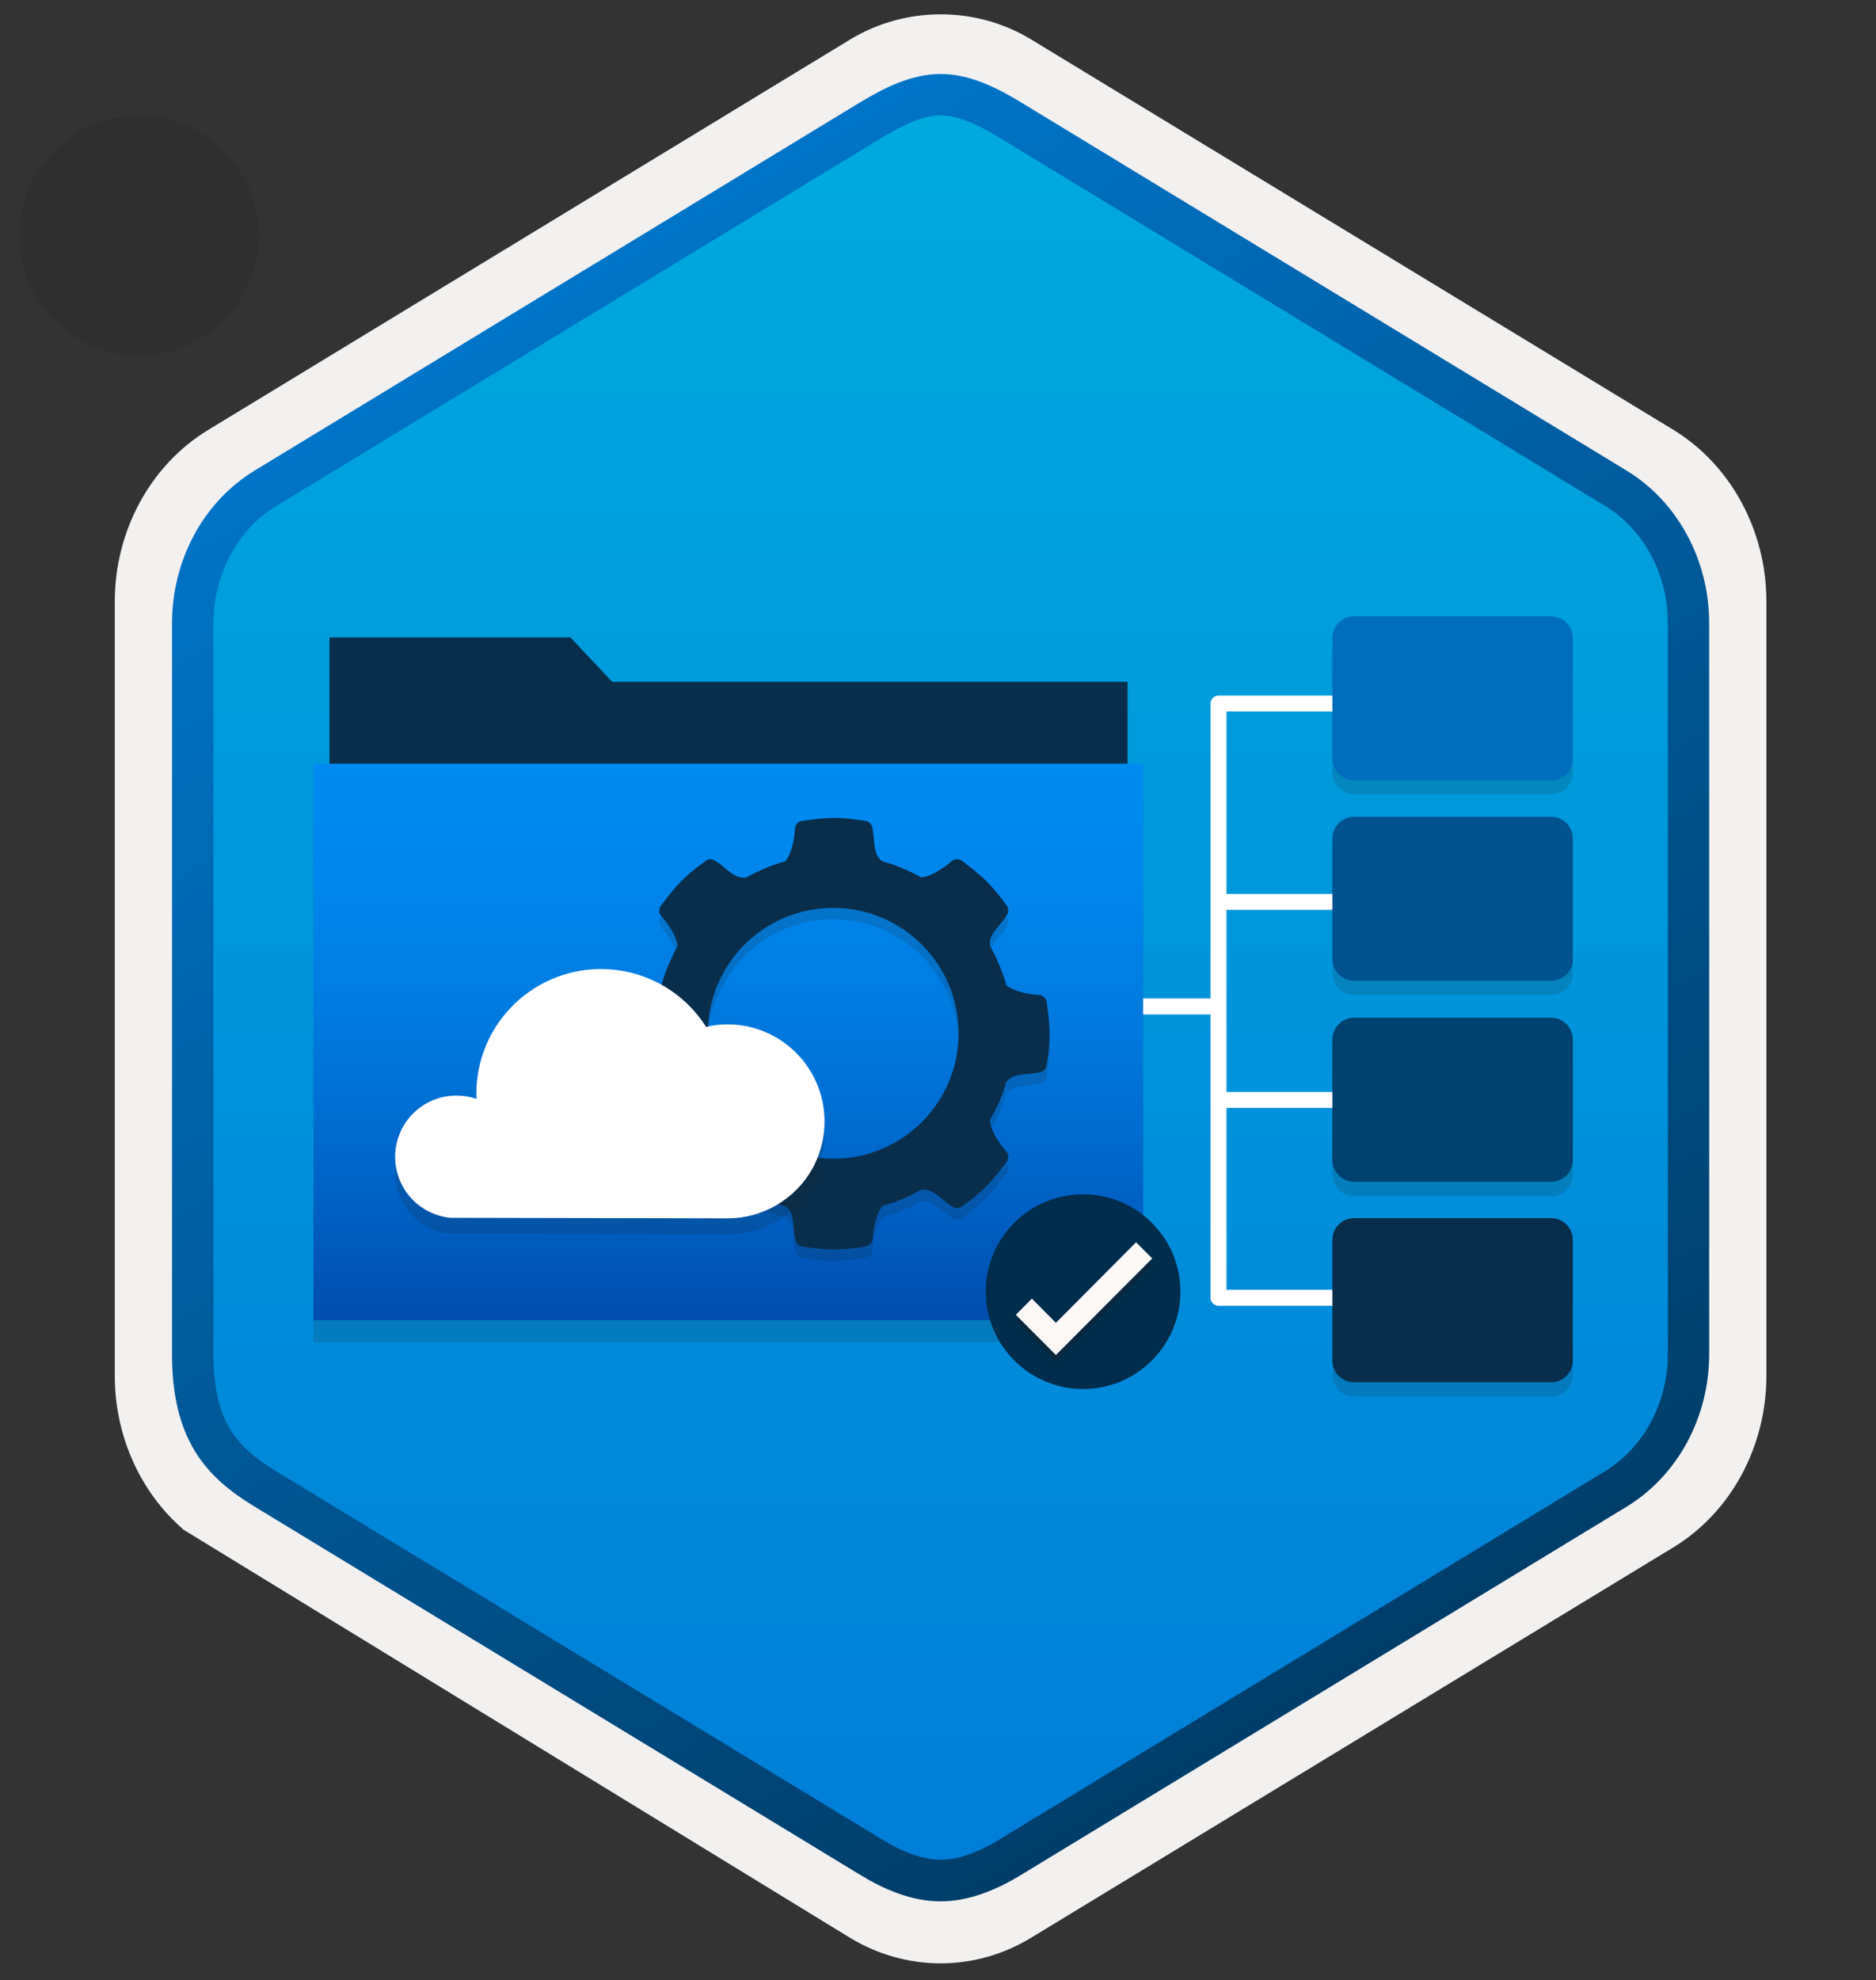 <svg width="181" height="191" viewBox="0 0 181 191" fill="none" xmlns="http://www.w3.org/2000/svg">
<rect x="0" y="0" width="181" height="191" fill="#333333" stroke="none"/>
<path d="M90.755 189.385C93.815 189.385 96.825 188.535 99.485 186.915L161.455 149.255C166.995 145.885 170.425 139.555 170.425 132.715V58.005C170.425 51.185 166.995 44.845 161.455 41.465L99.485 3.805C94.155 0.565 87.335 0.585 82.035 3.805L20.065 41.485C14.525 44.855 11.075 51.185 11.075 58.025V132.725C11.075 138.485 13.525 143.905 17.625 147.475V147.505L82.035 186.935C84.675 188.535 87.695 189.385 90.755 189.385ZM91.405 8.335C93.355 8.335 95.835 9.545 97.545 10.595L158.305 47.785C162.055 50.065 164.175 56.665 164.175 61.415L163.545 132.715C163.545 137.465 160.345 141.735 156.595 144.015L96.195 180.395C92.765 182.485 89.975 182.485 86.535 180.395L25.325 143.925C21.575 141.645 18.555 137.445 18.555 132.715V59.075C18.555 54.335 21.285 49.445 25.055 47.155L85.635 10.595C87.335 9.555 89.455 8.335 91.405 8.335Z" fill="#F2F1F0"/>
<path fill-rule="evenodd" clip-rule="evenodd" d="M98.656 11.914C96.206 10.414 93.486 9.664 90.755 9.664C88.025 9.664 85.305 10.424 82.856 11.914L26.726 46.244C21.706 49.314 18.596 55.064 18.596 61.314V129.414C18.596 135.644 21.695 141.414 26.726 144.484L82.856 178.814C85.305 180.314 88.025 181.064 90.755 181.064C93.486 181.064 96.206 180.324 98.656 178.814L154.785 144.484C159.805 141.414 162.915 135.644 162.915 129.414V61.314C162.915 55.084 159.815 49.334 154.785 46.244L98.656 11.914Z" fill="url(#paint0_linear_342_57267)"/>
<path fill-rule="evenodd" clip-rule="evenodd" d="M90.755 11.135C92.436 11.135 94.326 12.005 96.385 13.255L154.855 48.795C158.505 51.015 160.915 55.285 160.915 60.115V130.595C160.915 135.415 158.505 139.695 154.855 141.915L96.395 177.455C94.436 178.645 92.516 179.395 90.766 179.395C89.016 179.395 87.096 178.645 85.135 177.455L26.655 141.925C24.645 140.695 23.195 139.495 22.215 137.885C21.235 136.285 20.596 134.065 20.596 130.605V60.125C20.596 55.295 23.006 51.025 26.655 48.805L85.115 13.265C87.206 12.015 89.066 11.135 90.755 11.135ZM98.466 180.885L156.925 145.345C161.845 142.355 164.905 136.735 164.905 130.605V60.125C164.905 53.995 161.845 48.375 156.925 45.385L98.466 9.845C96.356 8.565 93.645 7.135 90.755 7.135C87.856 7.135 85.145 8.575 83.055 9.835H83.046L24.576 45.385C19.655 48.375 16.596 53.995 16.596 60.125V130.605C16.596 134.565 17.335 137.555 18.796 139.965C20.256 142.365 22.316 143.965 24.576 145.335L83.035 180.875C85.255 182.225 87.925 183.405 90.746 183.405C93.566 183.405 96.246 182.235 98.466 180.885Z" fill="url(#paint1_linear_342_57267)"/>
<path opacity="0.15" d="M149.639 60.838H130.645C130.089 60.838 129.557 61.059 129.164 61.452C128.771 61.845 128.55 62.377 128.55 62.933V74.517C128.55 75.073 128.771 75.606 129.164 75.999C129.557 76.391 130.089 76.612 130.645 76.612H149.655C149.931 76.615 150.204 76.562 150.459 76.457C150.714 76.353 150.946 76.199 151.141 76.004C151.336 75.809 151.49 75.577 151.594 75.322C151.699 75.067 151.752 74.793 151.75 74.517V62.902C151.742 62.349 151.516 61.822 151.12 61.435C150.725 61.048 150.192 60.834 149.639 60.838V60.838Z" fill="#1F1D20"/>
<path opacity="0.15" d="M149.639 99.551H130.645C130.089 99.551 129.557 99.772 129.164 100.165C128.771 100.557 128.55 101.09 128.55 101.646V113.292C128.55 113.848 128.771 114.381 129.164 114.774C129.557 115.167 130.089 115.387 130.645 115.387H149.655C150.211 115.387 150.743 115.167 151.136 114.774C151.529 114.381 151.75 113.848 151.75 113.292V101.677C151.752 101.398 151.699 101.122 151.594 100.864C151.488 100.606 151.333 100.372 151.137 100.174C150.941 99.977 150.708 99.82 150.451 99.713C150.194 99.606 149.918 99.551 149.639 99.551V99.551Z" fill="#1F1D20"/>
<path opacity="0.15" d="M149.639 80.155H130.645C130.089 80.155 129.557 80.376 129.164 80.768C128.771 81.161 128.55 81.695 128.55 82.25V93.881C128.55 94.436 128.771 94.97 129.164 95.363C129.557 95.755 130.089 95.976 130.645 95.976H149.655C149.931 95.978 150.204 95.925 150.459 95.821C150.714 95.716 150.946 95.562 151.141 95.367C151.336 95.172 151.49 94.94 151.594 94.685C151.699 94.43 151.752 94.156 151.75 93.881V82.219C151.742 81.666 151.516 81.139 151.12 80.753C150.725 80.366 150.192 80.151 149.639 80.155V80.155Z" fill="#1F1D20"/>
<path opacity="0.15" d="M149.639 118.868H130.645C130.089 118.868 129.557 119.089 129.164 119.482C128.771 119.875 128.55 120.407 128.55 120.963V132.609C128.55 133.165 128.771 133.698 129.164 134.091C129.557 134.484 130.089 134.704 130.645 134.704H149.655C150.211 134.704 150.743 134.484 151.136 134.091C151.529 133.698 151.75 133.165 151.75 132.609V120.979C151.75 120.419 151.527 119.882 151.132 119.486C150.736 119.091 150.199 118.868 149.639 118.868V118.868Z" fill="#1F1D20"/>
<path d="M139.241 105.327H117.566V106.868H139.241V105.327Z" fill="white"/>
<path d="M139.241 86.225H117.566V87.765H139.241V86.225Z" fill="white"/>
<path d="M139.241 125.955H117.566C117.362 125.955 117.166 125.873 117.022 125.729C116.877 125.585 116.796 125.389 116.796 125.184V67.862C116.796 67.658 116.877 67.462 117.022 67.317C117.166 67.173 117.362 67.092 117.566 67.092H139.241V68.632H118.336V124.414H139.241V125.955Z" fill="white"/>
<path d="M149.639 59.451H130.645C130.089 59.451 129.557 59.671 129.164 60.064C128.771 60.457 128.55 60.99 128.55 61.546V73.177C128.55 73.732 128.771 74.266 129.164 74.659C129.557 75.051 130.089 75.272 130.645 75.272H149.655C149.931 75.274 150.204 75.221 150.459 75.117C150.714 75.012 150.946 74.858 151.141 74.663C151.336 74.468 151.49 74.236 151.594 73.981C151.699 73.726 151.752 73.452 151.75 73.177V61.561C151.75 61.001 151.527 60.465 151.132 60.069C150.736 59.673 150.199 59.451 149.639 59.451V59.451Z" fill="#006EBC"/>
<path d="M149.639 98.164H130.645C130.089 98.164 129.557 98.385 129.164 98.778C128.771 99.171 128.55 99.703 128.55 100.259V111.905C128.55 112.461 128.771 112.993 129.164 113.386C129.557 113.779 130.089 114 130.645 114H149.655C150.211 114 150.743 113.779 151.136 113.386C151.529 112.993 151.75 112.461 151.75 111.905V100.29C151.752 100.011 151.699 99.735 151.594 99.477C151.488 99.22 151.333 98.985 151.137 98.788C150.941 98.59 150.708 98.433 150.451 98.326C150.194 98.219 149.918 98.164 149.639 98.164V98.164Z" fill="#00426F"/>
<path d="M149.639 78.784H130.645C130.089 78.784 129.557 79.005 129.164 79.398C128.771 79.791 128.55 80.323 128.55 80.879V92.51C128.55 93.066 128.771 93.599 129.164 93.992C129.557 94.384 130.089 94.605 130.645 94.605H149.655C149.931 94.607 150.204 94.554 150.459 94.45C150.714 94.345 150.946 94.191 151.141 93.996C151.336 93.801 151.49 93.57 151.594 93.314C151.699 93.059 151.752 92.786 151.75 92.51V80.879C151.75 80.603 151.695 80.329 151.589 80.074C151.483 79.819 151.327 79.587 151.131 79.392C150.935 79.197 150.702 79.044 150.446 78.939C150.19 78.835 149.916 78.782 149.639 78.784Z" fill="#00538E"/>
<path d="M149.639 117.497H130.645C130.089 117.497 129.557 117.718 129.164 118.111C128.771 118.504 128.55 119.036 128.55 119.592V131.238C128.55 131.794 128.771 132.327 129.164 132.72C129.557 133.113 130.089 133.334 130.645 133.334H149.655C150.211 133.334 150.743 133.113 151.136 132.72C151.529 132.327 151.75 131.794 151.75 131.238V119.608C151.75 119.048 151.527 118.511 151.132 118.115C150.736 117.72 150.199 117.497 149.639 117.497V117.497Z" fill="#092E4C"/>
<path d="M117.643 96.315H97.863V97.856H117.643V96.315Z" fill="white"/>
<path opacity="0.15" d="M110.29 75.819H30.245V129.498H110.29V75.819Z" fill="#1F1D20"/>
<path d="M108.793 65.769H59.064L55.041 61.486H31.785V115.81H108.793V65.769Z" fill="#092E4C"/>
<path d="M110.29 73.664H30.245V127.342H110.29V73.664Z" fill="url(#paint2_linear_342_57267)"/>
<path opacity="0.15" d="M101.001 97.884C101.001 97.436 100.636 97.071 100.189 97.071C99.896 97.071 98.073 96.911 97.095 96.149C97.095 96.149 97.1 96.138 97.095 96.149C96.725 94.801 96.183 93.541 95.515 92.348C95.343 91.215 96.515 90.392 97.051 89.508C97.144 89.353 97.2 89.265 97.233 89.204C97.332 88.917 97.277 88.585 97.051 88.359C97.051 88.359 96.15 87.072 95.227 86.155C94.305 85.237 92.907 84.215 92.907 84.215C92.592 83.9 92.073 83.9 91.758 84.215C91.548 84.42 90.161 85.563 88.913 85.746C88.896 85.746 88.896 85.746 88.896 85.746C87.736 85.088 86.432 84.547 85.123 84.177H85.106C84.183 83.497 84.427 82.088 84.183 81.083C84.183 80.635 83.819 80.271 83.371 80.271C83.371 80.271 81.824 80 80.521 80C79.217 80 77.51 80.271 77.51 80.271C77.062 80.271 76.698 80.635 76.698 81.083C76.698 81.376 76.537 83.199 75.775 84.177C74.482 84.541 73.123 85.116 71.974 85.757C70.841 85.928 70.018 84.757 69.134 84.221C68.979 84.127 68.891 84.072 68.83 84.039C68.543 83.939 68.212 83.994 67.985 84.221C67.985 84.221 66.698 85.121 65.781 86.044C64.864 86.967 63.841 88.364 63.841 88.364C63.526 88.679 63.526 89.199 63.841 89.514C64.046 89.718 65.223 91.127 65.377 92.353V92.364C64.736 93.513 64.173 94.867 63.808 96.16C63.808 96.16 63.825 96.138 63.808 96.16C63.018 97.121 61.72 96.839 60.714 97.082C60.267 97.082 59.902 97.447 59.902 97.895C59.902 97.895 59.632 99.442 59.632 100.745C59.632 102.049 59.902 103.756 59.902 103.756C59.902 104.204 60.267 104.568 60.714 104.568C61.007 104.568 62.83 104.729 63.808 105.491C63.83 105.48 63.819 105.508 63.819 105.508C64.195 106.806 64.731 108.104 65.383 109.253C65.372 109.27 65.383 109.253 65.388 109.292C65.499 110.474 64.388 111.248 63.852 112.132C63.759 112.287 63.703 112.375 63.67 112.436C63.571 112.723 63.626 113.054 63.852 113.281C63.852 113.281 64.753 114.568 65.676 115.485C66.598 116.408 67.996 117.425 67.996 117.425C68.311 117.739 68.83 117.739 69.145 117.425C69.35 117.22 70.758 116.043 71.985 115.889C71.985 115.889 71.979 115.894 72.001 115.9C73.184 116.557 74.405 117.076 75.742 117.441C75.753 117.447 75.791 117.458 75.791 117.458C76.714 118.137 76.471 119.546 76.714 120.552C76.764 121.005 77.012 121.292 77.526 121.364C77.526 121.364 79.073 121.634 80.377 121.634C81.681 121.634 83.388 121.369 83.388 121.369C83.835 121.292 84.2 121.005 84.2 120.557C84.2 120.264 84.36 118.441 85.123 117.463C85.123 117.463 85.156 117.436 85.189 117.408C86.548 117.027 87.581 116.607 88.78 115.916C88.841 115.894 88.775 115.9 88.918 115.878C90.051 115.706 90.874 116.878 91.758 117.413C91.913 117.507 92.001 117.563 92.062 117.596C92.349 117.695 92.68 117.64 92.907 117.413C92.907 117.413 94.194 116.513 95.111 115.59C96.034 114.668 97.051 113.27 97.051 113.27C97.365 112.955 97.365 112.436 97.051 112.121C96.846 111.916 95.669 110.508 95.515 109.281C95.498 109.154 95.509 109.137 95.526 109.104C96.211 107.894 96.642 107.01 97.017 105.64C97.017 105.64 97.001 105.596 97.089 105.48C97.769 104.557 99.178 104.801 100.183 104.557C100.631 104.557 100.995 104.193 100.995 103.745C100.995 103.745 101.266 102.198 101.266 100.895C101.266 99.591 101.001 97.884 101.001 97.884ZM92.487 100.779C92.487 107.458 87.073 112.878 80.388 112.878C73.703 112.878 68.289 107.463 68.289 100.779C68.289 94.099 73.703 88.679 80.388 88.679C87.073 88.679 92.487 94.099 92.487 100.779Z" fill="#1F1D20"/>
<path d="M101.001 96.779C101.001 96.332 100.636 95.967 100.189 95.967C99.896 95.967 98.073 95.807 97.095 95.044C97.095 95.044 97.1 95.033 97.095 95.044C96.725 93.696 96.183 92.437 95.515 91.243C95.343 90.111 96.515 89.287 97.051 88.404C97.144 88.249 97.2 88.16 97.233 88.1C97.332 87.812 97.277 87.481 97.051 87.254C97.051 87.254 96.15 85.967 95.227 85.05C94.305 84.133 92.907 83.111 92.907 83.111C92.592 82.796 92.073 82.796 91.758 83.111C91.548 83.315 90.161 84.459 88.913 84.641C88.896 84.641 88.896 84.641 88.896 84.641C87.736 83.984 86.432 83.442 85.123 83.072H85.106C84.183 82.393 84.427 80.984 84.183 79.978C84.183 79.531 83.819 79.166 83.371 79.166C83.371 79.166 81.824 78.895 80.521 78.895C79.217 78.895 77.51 79.166 77.51 79.166C77.062 79.166 76.698 79.531 76.698 79.978C76.698 80.271 76.537 82.094 75.775 83.072C74.482 83.437 73.123 84.011 71.974 84.652C70.841 84.823 70.018 83.652 69.134 83.116C68.979 83.022 68.891 82.967 68.83 82.934C68.543 82.835 68.212 82.89 67.985 83.116C67.985 83.116 66.698 84.017 65.781 84.94C64.864 85.862 63.841 87.26 63.841 87.26C63.526 87.575 63.526 88.094 63.841 88.409C64.046 88.614 65.223 90.022 65.377 91.249V91.26C64.736 92.409 64.173 93.763 63.808 95.055C63.808 95.055 63.825 95.033 63.808 95.055C63.018 96.017 61.72 95.735 60.714 95.978C60.267 95.978 59.902 96.343 59.902 96.79C59.902 96.79 59.632 98.337 59.632 99.641C59.632 100.945 59.902 102.652 59.902 102.652C59.902 103.099 60.267 103.464 60.714 103.464C61.007 103.464 62.83 103.624 63.808 104.387C63.83 104.376 63.819 104.403 63.819 104.403C64.195 105.702 64.731 107 65.383 108.149C65.372 108.166 65.383 108.149 65.388 108.188C65.499 109.37 64.388 110.143 63.852 111.027C63.759 111.182 63.703 111.27 63.67 111.331C63.571 111.618 63.626 111.95 63.852 112.176C63.852 112.176 64.753 113.464 65.676 114.381C66.598 115.303 67.996 116.32 67.996 116.32C68.311 116.635 68.83 116.635 69.145 116.32C69.35 116.116 70.758 114.939 71.985 114.784C71.985 114.784 71.979 114.79 72.001 114.795C73.184 115.453 74.405 115.972 75.742 116.337C75.753 116.342 75.791 116.353 75.791 116.353C76.714 117.033 76.471 118.442 76.714 119.447C76.764 119.9 77.012 120.187 77.526 120.259C77.526 120.259 79.073 120.53 80.377 120.53C81.681 120.53 83.388 120.265 83.388 120.265C83.835 120.187 84.2 119.9 84.2 119.453C84.2 119.16 84.36 117.337 85.123 116.359C85.123 116.359 85.156 116.331 85.189 116.303C86.548 115.922 87.581 115.502 88.78 114.812C88.841 114.79 88.775 114.795 88.918 114.773C90.051 114.602 90.874 115.773 91.758 116.309C91.913 116.403 92.001 116.458 92.062 116.491C92.349 116.591 92.68 116.535 92.907 116.309C92.907 116.309 94.194 115.408 95.111 114.486C96.034 113.563 97.051 112.165 97.051 112.165C97.365 111.851 97.365 111.331 97.051 111.016C96.846 110.812 95.669 109.403 95.515 108.177C95.498 108.05 95.509 108.033 95.526 108C96.211 106.79 96.642 105.906 97.017 104.536C97.017 104.536 97.001 104.492 97.089 104.376C97.769 103.453 99.178 103.696 100.183 103.453C100.631 103.453 100.995 103.088 100.995 102.641C100.995 102.641 101.266 101.094 101.266 99.79C101.266 98.486 101.001 96.779 101.001 96.779ZM92.487 99.674C92.487 106.353 87.073 111.773 80.388 111.773C73.703 111.773 68.289 106.359 68.289 99.674C68.289 92.995 73.703 87.575 80.388 87.575C87.073 87.575 92.487 92.995 92.487 99.674Z" fill="#092E4C"/>
<path opacity="0.15" d="M79.335 111.743C79.349 111.648 79.376 111.552 79.389 111.47C79.646 110.119 79.601 108.728 79.259 107.396C78.917 106.063 78.285 104.823 77.41 103.762C76.534 102.702 75.436 101.847 74.193 101.259C72.949 100.67 71.592 100.363 70.217 100.359C69.513 100.356 68.812 100.439 68.128 100.604C66.734 98.406 64.663 96.719 62.228 95.798C59.793 94.877 57.124 94.772 54.624 95.499C52.124 96.226 49.927 97.745 48.365 99.827C46.802 101.91 45.958 104.444 45.96 107.047C45.96 107.211 45.96 107.375 45.974 107.539C45.349 107.329 44.694 107.222 44.035 107.225C42.519 107.225 41.06 107.808 39.961 108.854C38.862 109.9 38.208 111.328 38.132 112.842C38.057 114.357 38.566 115.843 39.556 116.993C40.545 118.142 41.939 118.868 43.448 119.019L70.203 119.073C71.868 119.071 73.503 118.626 74.94 117.785C76.376 116.943 77.564 115.734 78.379 114.282C78.42 114.2 78.475 114.118 78.516 114.036C78.877 113.306 79.152 112.537 79.335 111.743Z" fill="#1F1D20"/>
<path d="M79.335 110.194C79.349 110.099 79.376 110.003 79.389 109.921C79.646 108.57 79.601 107.179 79.259 105.847C78.917 104.515 78.285 103.274 77.41 102.214C76.534 101.153 75.436 100.298 74.193 99.71C72.949 99.122 71.592 98.814 70.217 98.81C69.513 98.808 68.812 98.89 68.128 99.056C66.734 96.857 64.663 95.17 62.228 94.249C59.793 93.329 57.124 93.224 54.624 93.95C52.124 94.677 49.927 96.196 48.365 98.278C46.802 100.361 45.958 102.895 45.96 105.498C45.96 105.662 45.96 105.826 45.974 105.99C45.349 105.78 44.694 105.674 44.035 105.676C42.519 105.676 41.06 106.259 39.961 107.305C38.862 108.351 38.208 109.779 38.132 111.294C38.057 112.809 38.566 114.294 39.556 115.444C40.545 116.594 41.939 117.319 43.448 117.47L70.203 117.524C71.868 117.522 73.503 117.078 74.94 116.236C76.376 115.394 77.564 114.185 78.379 112.733C78.42 112.651 78.475 112.569 78.516 112.487C78.877 111.758 79.152 110.988 79.335 110.194Z" fill="white"/>
<path opacity="0.15" d="M13.427 34.292C19.82 34.292 25 29.113 25 22.719C25 16.325 19.82 11.146 13.427 11.146C7.033 11.146 1.853 16.325 1.853 22.719C1.869 29.113 7.048 34.292 13.427 34.292Z" fill="#1F1D20"/>
<path d="M104.496 133.986C109.684 133.986 113.888 129.782 113.888 124.594C113.888 119.405 109.684 115.201 104.496 115.201C99.307 115.201 95.103 119.405 95.103 124.594C95.116 129.782 99.319 133.986 104.496 133.986Z" fill="#002D4C"/>
<path opacity="0.3" d="M109.61 120.49L101.876 128.261L99.556 125.929L98.01 127.488L101.876 131.367L111.169 122.049L109.61 120.49Z" fill="#1F1D20"/>
<path d="M109.61 119.829L101.876 127.6L99.556 125.267L98.01 126.827L101.876 130.706L111.169 121.388L109.61 119.829Z" fill="#FAF9F8"/>
<defs>
<linearGradient id="paint0_linear_342_57267" x1="90.755" y1="9.664" x2="90.755" y2="181.064" gradientUnits="userSpaceOnUse">
<stop stop-color="#00ABDE"/>
<stop offset="1" stop-color="#007ED8"/>
</linearGradient>
<linearGradient id="paint1_linear_342_57267" x1="36.875" y1="4.456" x2="203.552" y2="286.787" gradientUnits="userSpaceOnUse">
<stop stop-color="#007ED8"/>
<stop offset="0.707" stop-color="#002D4C"/>
</linearGradient>
<linearGradient id="paint2_linear_342_57267" x1="70.267" y1="73.664" x2="70.267" y2="127.342" gradientUnits="userSpaceOnUse">
<stop stop-color="#008BF1"/>
<stop offset="0.22" stop-color="#0086EC"/>
<stop offset="0.49" stop-color="#0078DD"/>
<stop offset="0.79" stop-color="#0061C4"/>
<stop offset="1" stop-color="#004DAE"/>
</linearGradient>
</defs>
</svg>
